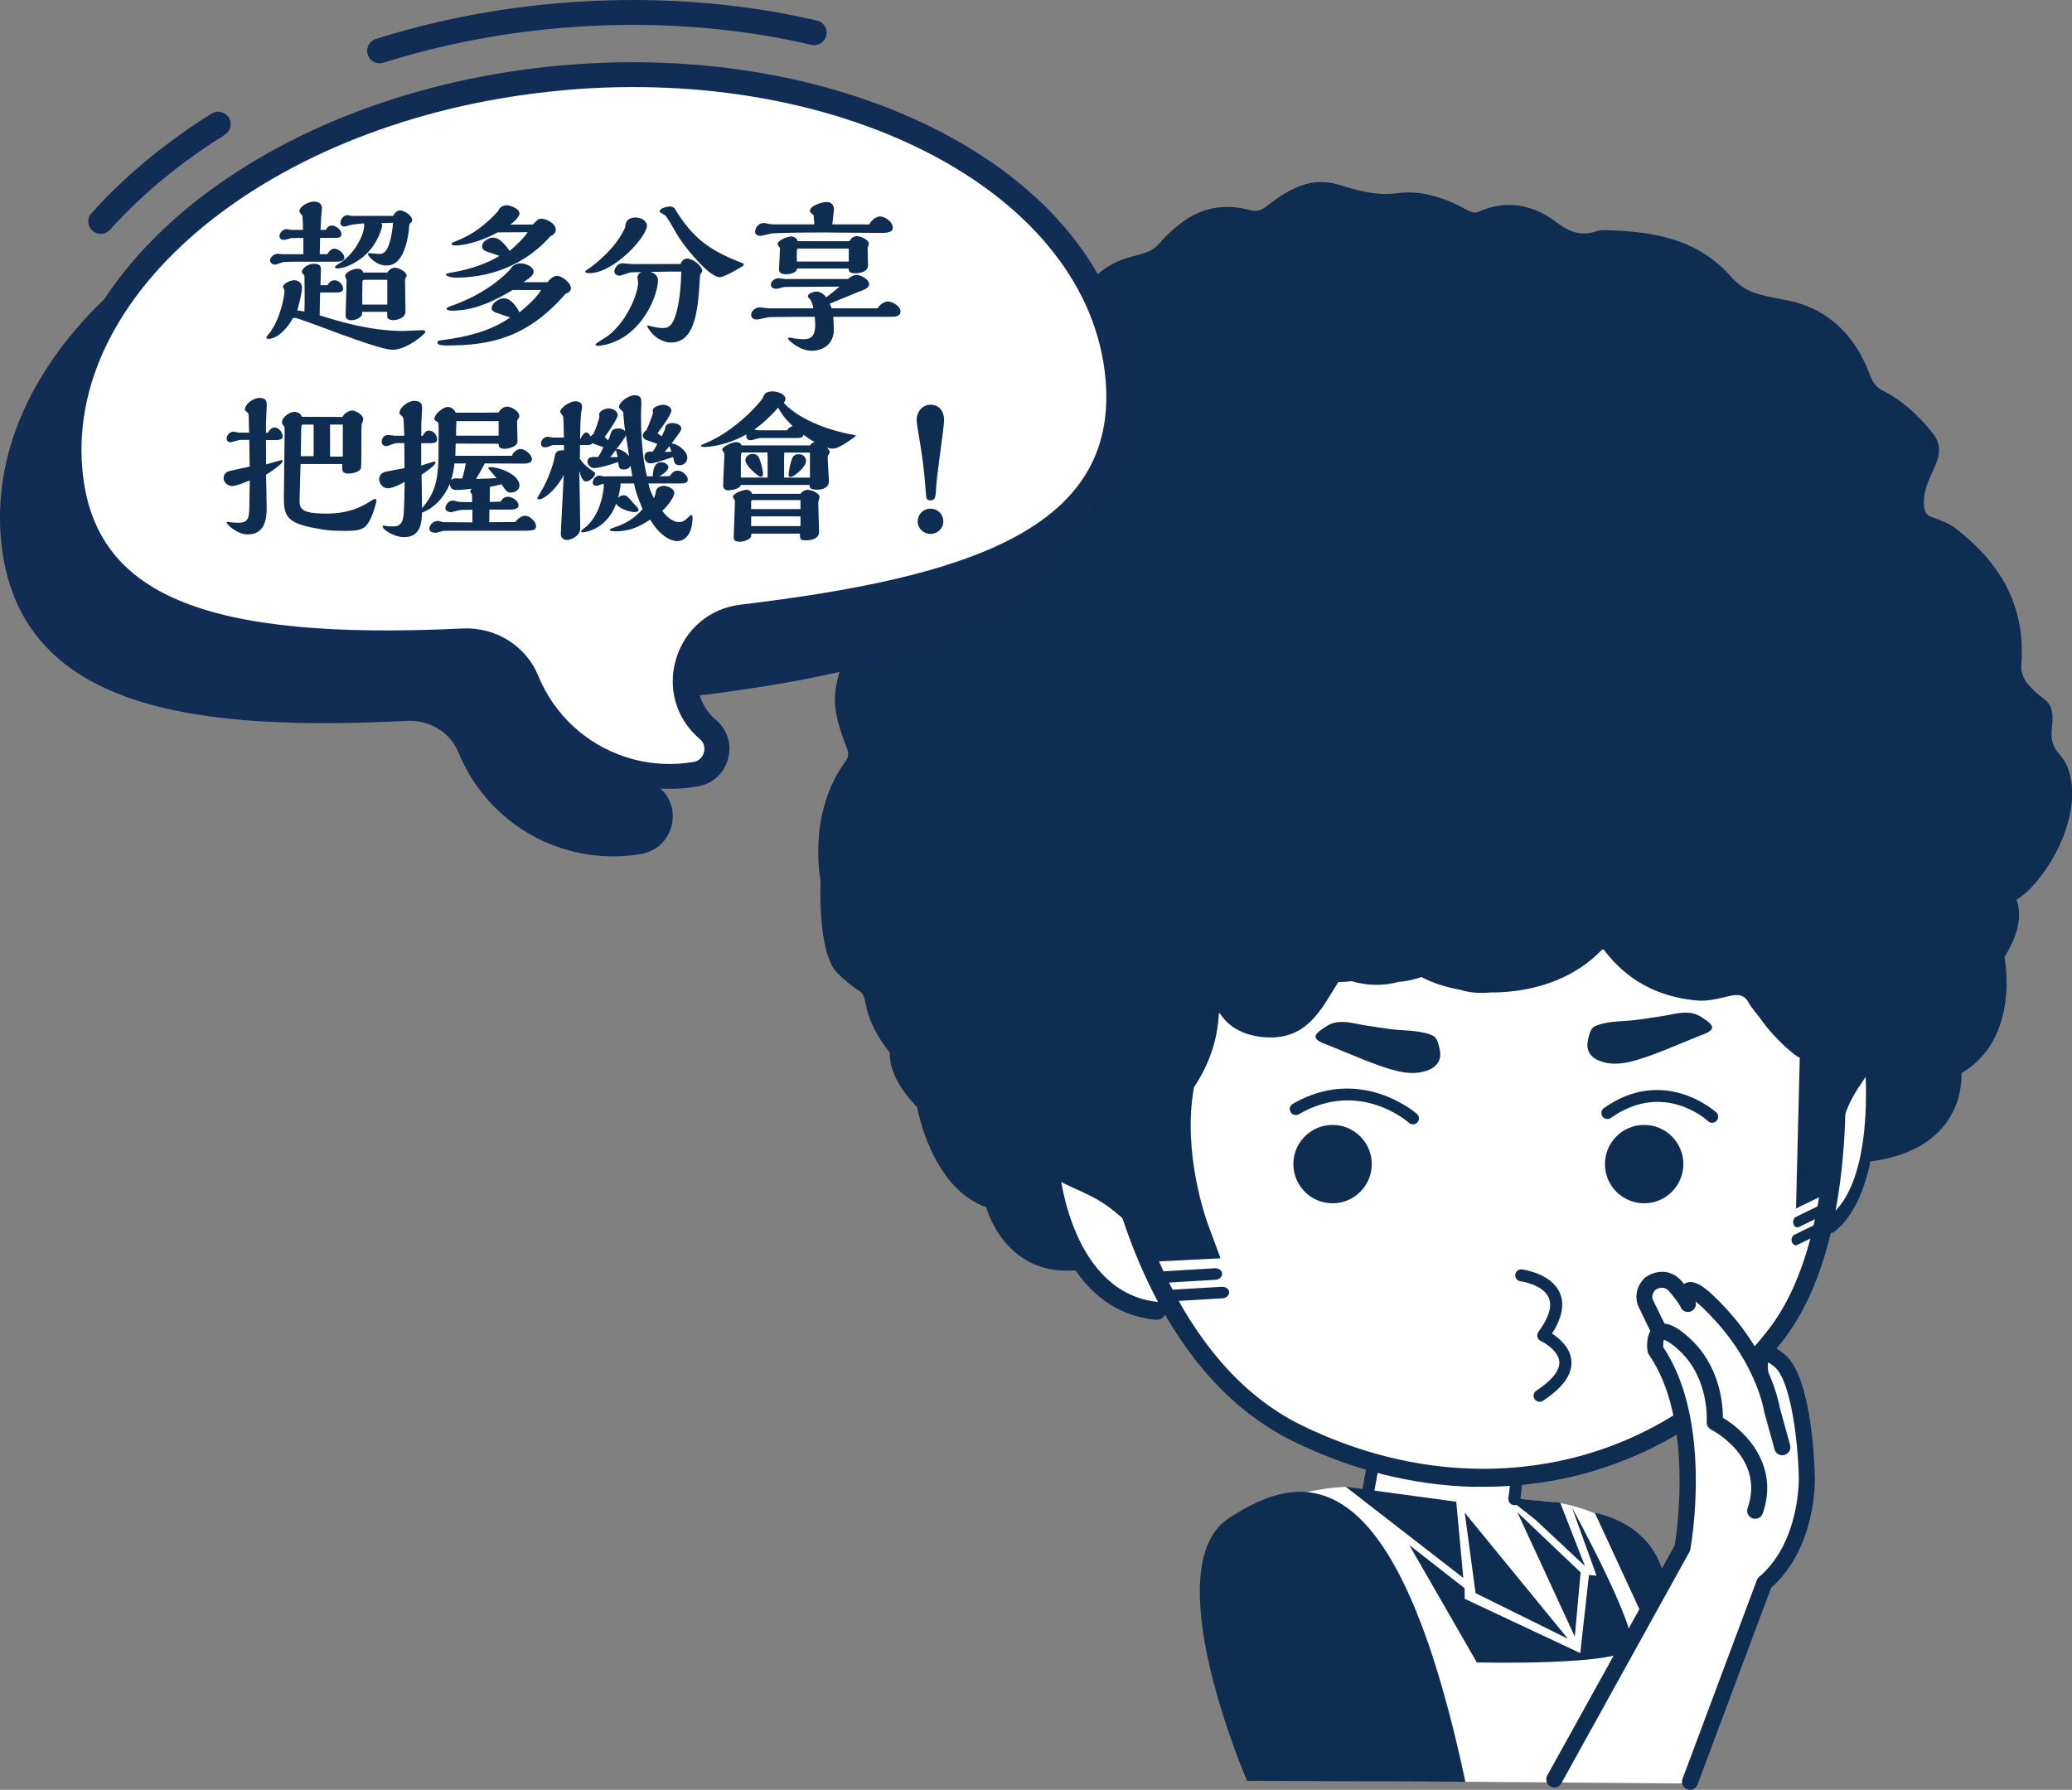 <?xml version="1.0" encoding="UTF-8"?><svg id="_圖層_2" xmlns="http://www.w3.org/2000/svg" viewBox="0 0 231.54 200.03"><rect x="0" y="0" width="231.54" height="200.03" fill="#808080" stroke="none"/><defs><style>.cls-1{fill:#fff;}.cls-2{fill:#122d55;}.cls-3{fill:#0f2c51;}</style></defs><g id="_圖層_1-2"><g><g><path class="cls-1" d="M184.24,173.32s-4.41-5.26-12.32-5.6l-3.03-.26,.35-1.94,15.9-4.63,14.44-12.61,4.01-10.44,2.67-2.33,5.43-15.55s-11.93-14.97-12.1-15.17-47.92-18.7-47.92-18.7l-28.98,26.14-5.7,20.71,3.45,7.59,6.4,4.91,5.03,2.07,5.5,7.95,13.03,6.84,3.04,1.41v3.42l-3.04-.95s-8.65,.09-11.69,5.09,2.18,27.68,2.18,27.68l45.99,.36h2l7.67-20.92,2.35-3.41,2.2-4.6,.47-9.38-.87-5.1-1.86-3.8-2.22-1.22-.59,1.28-2.53-3.84-4.45-4.07-1.15,1.49-2.18-3.11-1.33,.86-1.13,1.51,1.8,3.15-.04,2.72,2.68,6.9,1.19,13.76-2.75,4.83-1.86-3.03"/><path class="cls-3" d="M164.72,166.15c13.33,.32,25.93-5.33,34.47-16.27,9.32-11.93,6.76-34.84,6.64-35.81-.06-.55-.57-.95-1.13-.88-.56,.06-.96,.56-.9,1.12,.03,.23,2.58,23.07-6.23,34.35-8.13,10.41-20.13,15.79-32.83,15.48-6.39-.15-12.96-1.75-19.31-4.86-14.22-6.97-19.16-25.89-20.62-33.7-.13-.69-.29-1.56-1.26-1.44-.97,.12-.91,1.02-.87,1.68,.01,.21,.09,.4,.21,.55,1.96,10.14,7.34,27.7,21.64,34.72,6.63,3.25,13.51,4.92,20.19,5.08Z"/><polygon class="cls-1" points="187.94 163.48 186.92 154.78 194.81 150.17 196.59 151.85 198.05 151.29 200.53 155.08 187.94 163.48"/><path class="cls-3" d="M204.67,137.8c.08,0,.17-.03,.25-.09,5.91-4.58,4.7-18.33,4.64-18.91-.05-.55-.35-.9-.67-.8-.32,.1-.53,.63-.48,1.18h0c.01,.13,1.13,12.78-3.94,16.7-.3,.23-.44,.83-.31,1.33,.09,.37,.29,.59,.51,.59Z"/><path class="cls-3" d="M129.24,147.5c.53,.01,.98-.38,1.04-.9,.06-.55-.35-1.05-.91-1.1-9.53-.97-10.9-14.23-10.91-14.36-.05-.55-.55-.96-1.11-.91-.56,.05-.97,.54-.92,1.09,.06,.61,1.53,15.05,12.73,16.18,.03,0,.05,0,.08,0Z"/><path class="cls-3" d="M200.84,137.17c.06,0,.12-.01,.18-.04l3.19-1.55c.25-.12,.37-.47,.28-.78-.09-.31-.37-.47-.61-.35l-3.19,1.55c-.25,.12-.37,.47-.28,.78,.07,.24,.24,.38,.43,.39Z"/><path class="cls-3" d="M200.66,139.17c.06,0,.12-.01,.18-.04l3.19-1.55c.25-.12,.37-.47,.28-.78-.09-.31-.37-.47-.61-.35l-3.19,1.55c-.25,.12-.37,.47-.28,.78,.07,.24,.24,.38,.43,.39Z"/><path class="cls-3" d="M135.84,143.03c.42-.03,.75-.34,.73-.69-.02-.35-.38-.62-.81-.6l-5.56,.33c-.43,.02-.77,.33-.75,.69,.02,.35,.38,.62,.81,.6l5.56-.33h.02Z"/><path class="cls-3" d="M136.62,145.1c.42-.03,.75-.34,.73-.69-.02-.35-.38-.62-.81-.6l-5.56,.33c-.45,.03-.77,.33-.75,.69,.02,.35,.38,.62,.81,.6l5.56-.33h.02Z"/><path class="cls-3" d="M157.9,125.66c-.16,0-.32-.06-.45-.17h0c-.22-.2-5.6-4.86-12.31-.96-.32,.19-.73,.08-.92-.24-.19-.32-.08-.73,.24-.92,7.57-4.4,13.82,1.06,13.88,1.12,.28,.25,.3,.67,.05,.95-.13,.15-.32,.22-.5,.22Z"/><path class="cls-3" d="M191.34,125.49c-.16,0-.33-.06-.46-.18-.2-.19-5.01-4.52-10.87-.37-.3,.21-.72,.14-.94-.16-.21-.3-.14-.72,.16-.94,6.76-4.79,12.5,.43,12.56,.48,.27,.25,.29,.68,.03,.95-.13,.14-.31,.21-.49,.21Z"/><path class="cls-3" d="M137.32,169.67c8.35-5.47,18.69-7,26.43,29.46l-24.39-.1s-10.38-23.9-2.04-29.36Z"/><polygon class="cls-3" points="162.73 167.83 163.52 176.35 150.38 166.16 162.73 167.83"/><polygon class="cls-3" points="168.45 167.39 174.35 167.94 177.11 175.02 171.53 169.8 168.45 167.39"/><polygon class="cls-3" points="163.68 169.06 175.21 183.15 164.89 178.05 163.68 169.06"/><polygon class="cls-3" points="169.56 169.01 176.63 175.73 175.98 182.91 169.56 169.01"/><path class="cls-3" d="M175.66,168.48s7.32,13.36,6.64,15.55c-.67,2.19-17.27,1.76-17.27,1.76l-7.55-13.12,6.19,4.83v1.18l12.92,6.07,.97-8.73,.85,.08-2.75-7.62Z"/><path class="cls-3" d="M185.8,175.73s-.82-5.12-7.59-6.67l5.29,11.44,2.3-4.78Z"/><path class="cls-3" d="M188.85,200.03c-.1,0-.21-.02-.31-.06-.46-.17-.7-.69-.53-1.15l8.31-22.22c.05-.14,.14-.27,.26-.37,4.61-3.92,4.43-11.04,4.43-11.11-.08-3.96-.88-10.79-2.69-12.34-.36-.3-.6-.45-.74-.53-.04,.25-.04,.66,.01,1,.08,.49-.26,.95-.75,1.02-.49,.08-.95-.26-1.02-.74-.08-.53-.27-2.32,.85-2.95,1.12-.62,2.4,.48,2.82,.84,3.01,2.58,3.29,12.53,3.31,13.65,.01,.31,.22,7.87-4.88,12.37l-8.23,22.01c-.13,.36-.48,.58-.84,.58Z"/><path class="cls-3" d="M173.68,199.76c-.15,0-.3-.04-.43-.11-.43-.24-.59-.79-.35-1.22l14.25-25.73c.24-1.48,2.11-14.13-2.9-21.32-.08-.12-.13-.25-.15-.39-.05-.37-.24-2.24,.98-2.88,1.24-.65,2.74,.53,3.76,1.47,3.36,3.09,3.69,7.32,3.69,8.87,2.6,1.54,6.31,5.37,4.45,10.69-.16,.47-.67,.71-1.14,.55-.47-.16-.71-.67-.55-1.14,1.95-5.61-3.83-8.66-4.08-8.78-.32-.17-.52-.51-.49-.87,0-.05,.34-4.83-3.09-7.99-1.01-.93-1.52-1.13-1.7-1.17-.06,.16-.09,.5-.07,.82,5.55,8.24,3.14,22.02,3.03,22.61-.02,.1-.05,.19-.1,.27l-14.32,25.87c-.16,.3-.47,.46-.79,.46Z"/><path class="cls-3" d="M199.16,162.64c-.39,0-.75-.26-.86-.66l-1.15-4.17s-.02-.07-.02-.11c0-.05-.82-5.06-5.5-10.16-1.05-1.14-1.73-1.76-2.16-2.09,0,0,0,0,0,.01,0,.02,.01,.05,.02,.07,.11,.47-.18,.94-.64,1.07-.46,.12-.94-.14-1.08-.59-.03-.07-.25-.52-1.21-1.65-.61-.72-1.28-.4-1.59-.19-.48,.53-.31,1.01-.26,1.1l1.59,3.26c.22,.45,.03,.98-.41,1.2-.45,.22-.98,.03-1.2-.41l-1.59-3.28c-.3-.62-.51-1.99,.65-3.18,.03-.03,.06-.06,.09-.08,.91-.7,2.75-1.16,4.1,.42,.09,.1,.17,.2,.25,.3,.03-.02,.05-.03,.08-.05,.99-.56,2.26,.22,4.69,2.88,4.85,5.29,5.83,10.41,5.94,11.05l1.14,4.12c.13,.48-.15,.97-.63,1.1-.08,.02-.16,.03-.24,.03Zm-11.41-16.69s0,.03,.02,.06c0,0,0,0,0,0,0-.02,0-.03-.01-.05Z"/><path class="cls-3" d="M172.04,156.66c-.22,0-.43-.11-.56-.3-.2-.31-.12-.73,.19-.93,1.76-1.15,2.65-2.28,2.58-3.25-.09-1.15-1.53-2.06-2.08-2.31-.18-.08-.32-.25-.37-.44-.05-.2-.01-.4,.11-.57,1.17-1.6,1.56-2.88,1.16-3.82-.64-1.5-3.13-1.84-3.16-1.84-.37-.05-.63-.38-.58-.75,.05-.37,.38-.63,.75-.58,.13,.02,3.27,.43,4.23,2.64,.54,1.26,.25,2.79-.88,4.53,.81,.52,2.05,1.55,2.17,3.04,.12,1.52-.96,3.02-3.19,4.48-.11,.07-.24,.11-.37,.11Z"/><circle class="cls-3" cx="148.91" cy="130.1" r="4.38"/><circle class="cls-3" cx="183.73" cy="130.1" r="4.38"/><path class="cls-3" d="M152.81,167.79s-.08,0-.12-.01c-.37-.07-.61-.42-.54-.78l.62-3.42c.07-.37,.42-.61,.78-.54,.37,.07,.61,.42,.54,.78l-.62,3.42c-.06,.33-.34,.55-.66,.55Z"/><path class="cls-3" d="M169.23,168.21s-.05,0-.08,0c-.37-.04-.63-.38-.59-.74l.31-2.68c.04-.37,.38-.63,.74-.59,.37,.04,.63,.38,.59,.74l-.31,2.68c-.04,.34-.33,.6-.67,.6Z"/><path class="cls-3" d="M159.77,119.53c.49-.23,.94-.63,1.1-1.16,.16-.52,.03-1.09-.11-1.61-.09-.32-.19-.65-.44-.87-.03-.02-.05-.04-.08-.07-.12-.08-.25-.14-.39-.19-1.46-.54-2.99-.41-4.5-.62-.87-.13-1.73-.25-2.6-.38-1.05-.15-2.11-.5-3.18-.4-.56,.05-1.04,.24-1.49,.56-.31,.22-1.03,.62-1.07,1.04-.05,.53,1.11,.85,1.5,1.01,.52,.21,1.03,.43,1.55,.64,1.31,.55,2.63,1.09,3.97,1.57,1.79,.63,3.9,1.32,5.74,.47Z"/><path class="cls-3" d="M178.56,118.49c-.49-.23-.94-.63-1.1-1.16-.16-.52-.03-1.09,.11-1.61,.09-.32,.19-.65,.44-.87,.03-.02,.05-.04,.08-.07,.12-.08,.25-.14,.39-.19,1.46-.54,2.99-.41,4.5-.62,.87-.13,1.73-.25,2.6-.38,1.05-.15,2.11-.5,3.18-.4,.56,.05,1.04,.24,1.49,.56,.31,.22,1.03,.62,1.07,1.04,.05,.53-1.11,.85-1.5,1.01-.52,.21-1.03,.43-1.55,.64-1.31,.55-2.63,1.09-3.97,1.57-1.79,.63-3.9,1.32-5.74,.47Z"/><path class="cls-3" d="M231.45,87.33c-.51-3.65-2.51-2.71-2.15-6.03,.36-3.32-.87-2.68-2.7-4.85-.43-.51-.79-1.36-.73-2.01,.42-5-1.11-8.97-3.96-12.25-.96-1.1-2.06-2.11-3.29-3.07-.77-.6-1.73-.99-2.65-1.29-.3-.1-.52-.23-.67-.39-.14-.19-.23-.43-.27-.76-.45-3.45,3.1-5.51,.97-8.23-.4-.51-.82-1-1.26-1.46-1.3-1.39-2.78-2.56-4.48-3.41-.2-.1-.37-.23-.52-.37-.42-.43-.66-.98-.89-1.57-.71-1.86-1.68-3.46-2.93-4.74-1.25-1.31-2.78-2.3-4.63-2.92-1.67-.56-3.48-.66-5.15-1.22-.97-.33-1.97-.99-2.66-1.78-3.7-4.23-8.49-5.05-13.51-5.24-.5-.02-1.05-.08-1.5,.08-1.7,.62-3.06,.15-4.52-.96-2.7-2.06-5.69-2.57-8.83-1.15-.29,.13-.78-.02-1.11-.2-2.46-1.37-5.12-2.29-7.82-1.92-2.39,.33-4.47-.3-6.67-.96-3.09-.93-5.63,.58-7.98,2.42-.63,.49-1.15,.63-1.93,.42-2.78-.74-5.39-.29-7.7,1.52-.83,.65-1.64,1.37-2.32,2.18-1,1.19-2.43,1.27-3.7,1.68-1.94,.62-3.5,1.75-4.69,3.41-1.01,1.42-1.85,2.98-2.8,4.44-.2,.31-.55,.59-.88,.72-3.13,1.2-5.61,3.32-7.51,6.15-.56,.84-.89,1.91-1.13,2.93-.3,1.24-.89,2.22-1.8,2.99-1.79,1.52-2.72,3.55-3.17,5.9-.11,.56-.55,1.14-.99,1.51-1.6,1.33,2.71-5.01,1.25-3.53-1.72,1.74-2.76,4.04-3.58,6.43-.16,.48-.43,.96-.76,1.31-2.87,3.04-2.29,1.66-2.26,5.99,0,1.31-2.33,3.9-2.74,5.03-1.85,5.06-2.16,6.4-.21,11.44,.25,.64,.22,1.03-.15,1.54-4.31,5.89-2.77,13.29-2.77,13.29,0,0-.4,8.06,1.87,10.35,.75,.76,1.59,1.45,2.54,2.05,.08,.05,.16,.13,.22,.23,.18,.25,.31,.61,.36,.91,.37,2.22,1.42,4.04,2.74,5.7-.04,1.3,.46,3.42,3.06,6.1,0,0,1.52,8.97,7.71,11.18,0,0,2.19,8.24,10.74,6.96,0,0-3.13-8.56-3.08-8.52,.01,.01-.06-.71-.18-1.82,1.82,1.28,4.18,1.73,6.59,3.64,4.5,3.57,5.2,5.8,5.2,5.8l6.92-.35-1.43-3.88c-.22-.59-2.86-8.04-1.53-15.25,1.61-2.41,2.6-5.09,2.77-8.13,.05-.88,.57,2.25,5.24,2.56,4.68,.31,6.28-3.27,8.11-6.17,.5-.01,.99-.04,1.48-.1,1.72,.51,3.59,.55,5.26,.08,.16-.02,.33-.03,.49-.05,.7-.1,1.39-.26,2.06-.49,1.33,.69,2.78,1.14,4.28,1.41,1.11,.34,2.28,.43,3.45,.31,.43,0,.85,0,1.26-.03,4.27-.25,8.25-1.71,11.15-4.71,.07-.02,.14-.05,.21-.08,.04,.05,.08,.09,.11,.14,.22,.29,.45,.57,.69,.83,.1,.11,.19,.23,.29,.34,.33,.35,.67,.68,1.02,.99,2.31,2.03,5.13,3.13,8.34,3.42,1.2,.11,2.46-.23,3.66-.51,.72-.17,1.29-.16,1.76,.27,.13,.13,.25,.29,.36,.5,.36,.66,.92,1.21,1.35,1.83,.42,.59,.86,1.14,1.32,1.65,.18,.2,.37,.4,.56,.59,.22,.22,.44,.45,.66,.66,.33,.3,.66,.6,1,.87,.04,.03,.08,.06,.12,.1,.29,.22,.51,.36,.69,.43l-.42,16.85,4-1.94s-.08-4.76,1.7-9.15c.77-1.9,1.69-2.94,2.41-4.13,.18,.59,.28,.95,.29,.94,.04-.06-.23,9.04-.23,9.04,11.07-1.36,10.31-9.87,10.31-9.87,6.69-3.97,4.81-12.98,4.81-12.98,1.91-3.06,1.83-5.13,1.35-6.41,2.71-1.62,6.89-7.82,6.13-13.23Z"/></g><g><path class="cls-2" d="M56.53,14.85c33.05-2.9,61.52,12.73,63.46,34.84,1.76,20.03-19.75,25.4-43.25,28.21-2.29,.27-4.14,1.82-4.83,4.05-.68,2.2-.04,4.49,1.68,5.99l.13,.11c1.24,1.06,1.74,2.71,1.31,4.31-.44,1.61-1.72,2.78-3.34,3.07-.52,.09-1.04,.16-1.56,.21-2.49,.22-5.02-.07-7.41-.85-5.22-1.7-9.4-5.59-11.48-10.68-.91-2.24-3.22-3.67-5.74-3.54C22.94,81.65,1.83,79.93,.1,60.2-1.83,38.09,23.48,17.74,56.53,14.85Z"/><g><g><path class="cls-2" d="M10.22,23.83c2.11-2.35,4.51-4.61,7.15-6.71,1.96-1.56,4.07-3.05,6.29-4.43,.66-.41,1.53-.19,1.92,.48h0c.39,.66,.18,1.5-.47,1.9-2.12,1.32-4.13,2.74-6.01,4.23-2.51,2-4.79,4.13-6.79,6.36-.51,.57-1.37,.64-1.95,.15h0c-.59-.5-.67-1.4-.15-1.98Z"/><path class="cls-2" d="M41.99,4.36c6.45-2.04,13.26-3.38,20.26-3.99,9.93-.87,19.94-.2,29.06,1.93,.75,.18,1.21,.95,1.02,1.7h0c-.19,.74-.93,1.18-1.67,1.01-8.83-2.07-18.54-2.71-28.17-1.87-6.79,.6-13.4,1.9-19.65,3.87-.73,.23-1.5-.16-1.74-.88-.25-.74,.15-1.54,.89-1.77Z"/></g><path class="cls-1" d="M62.98,8.69C30.64,11.53,5.94,31.16,7.82,52.54c1.54,17.56,19.61,20.26,43.94,19.09,3.06-.15,5.94,1.58,7.1,4.41,1.85,4.53,5.6,8.25,10.62,9.88,2.77,.9,5.61,1.06,8.29,.59,2.34-.41,3.17-3.41,1.37-4.95-.05-.04-.09-.08-.14-.12-4.64-4.06-2.21-11.74,3.91-12.47,25.24-3.02,43.61-8.64,42.03-26.71-1.88-21.38-29.61-36.41-61.95-33.58Z"/><path class="cls-2" d="M76.45,88.09c-2.49,.22-5.02-.07-7.41-.85-5.22-1.7-9.4-5.59-11.48-10.68-.91-2.24-3.22-3.67-5.74-3.54-22.55,1.08-43.66-.63-45.39-20.36C4.49,30.55,29.8,10.2,62.86,7.3c33.05-2.9,61.52,12.73,63.46,34.84,1.76,20.03-19.75,25.4-43.25,28.21-2.29,.27-4.14,1.82-4.83,4.05-.68,2.2-.04,4.49,1.68,5.99l.13,.11c1.24,1.06,1.74,2.71,1.31,4.31-.44,1.61-1.72,2.78-3.34,3.07-.52,.09-1.04,.16-1.56,.21ZM63.1,10.08C31.58,12.84,7.4,31.84,9.2,52.42c1.23,14.05,13.54,19.21,42.49,17.82,3.7-.18,7.09,1.94,8.45,5.27,1.77,4.33,5.32,7.64,9.76,9.09,2.46,.8,5.1,.99,7.62,.55,.83-.14,1.08-.85,1.14-1.06,.06-.21,.19-.93-.43-1.47l-.16-.14c-2.55-2.23-3.51-5.65-2.5-8.91,1.02-3.29,3.76-5.58,7.16-5.99,25.55-3.06,42.27-8.51,40.81-25.2-1.81-20.58-28.92-35.08-60.45-32.31Z"/></g></g><g><path class="cls-3" d="M35.77,32.69c-.02,1.05-.04,1.48-.05,2.55,2.16,.68,5.63,1.75,9.36,1.75,.3,0,1.82-.09,2.16-.09,.12,0,.29,.04,.29,.21,0,.21-2.09,1.98-3.64,1.98-1.82,0-10.37-3.58-10.94-3.56-.07,0-.16,.02-.23,.02-.39,.84-1.62,2.32-2.71,2.32-.09,0-.25-.02-.25-.16,0-.09,.34-.43,.39-.52,1.3-1.8,1.64-4.3,1.64-4.65,0-.12,0-.14-.09-.29-.04-.04-.07-.12-.07-.18,0-.39,.82-.75,1.25-.75s.87,.27,.87,.86c0,.43-.23,1.46-.53,2.51,.09,0,.71,.12,.8,.12,.04-.68,.02-3.56,0-4.01-.07-.09-.29-.3-.29-.41,0-.39,.66-.91,1.35-.91,.78,0,.78,.39,.78,.68,0,.25-.05,1.44-.05,1.71h.8c.18-.43,.55-.55,.78-.55,.45,0,.96,.48,.96,.94,0,.41-.5,.43-.8,.43h-1.78Zm.82-4.28c.14-.32,.46-.62,.78-.62,.43,0,1.11,.52,1.11,1,0,.41-.52,.46-.98,.46h-4.79c-.25,0-1.02,0-1.21,.09-.29,.11-.62,.23-.78,.23-.37,0-.55-.29-.55-.46,0-.3,.41-.75,.86-.75,.07,0,.43,.05,.5,.05h2.37v-1.82h-.12c-.53,0-1.14,.02-1.21,.02-.11,.02-.68,.2-.82,.2-.3,0-.52-.12-.52-.43,0-.34,.37-.77,.78-.77,.05,0,.39,.07,.46,.07,.02,0,.45,.02,1.39,.02,0-.64-.02-.89-.07-1.57-.04-.07-.34-.41-.34-.5,0-.55,.98-1.1,1.64-1.1,.11,0,.89,0,.89,.77,0,.04-.09,.86-.09,.94-.02,.21-.05,1.19-.07,1.46,.18,0,.29,0,.61-.02,.16-.36,.43-.48,.66-.48,.45,0,1.07,.5,1.07,.98,0,.41-.46,.41-.8,.41h-1.59c0,.27-.04,1.53-.04,1.82h.87Zm7.33-4.28c.12-.27,.46-.62,.75-.62,.46,0,1.39,.53,1.39,1.12,0,.09-.04,.14-.12,.23-.02,.02-.12,.12-.16,.14-.07,.11-.09,.73-.11,.87-.53,3.8-2.01,3.8-2.55,3.8-1.09,0-2-1.05-2-1.27,0-.05,.02-.11,.11-.11,.16,0,.96,.09,1.14,.09,.21,0,.66,0,1-.8,.29-.68,.5-1.84,.55-2.69-.18,0-1.28,.05-1.35,.05,.09,.05,.14,.14,.14,.25,0,.12-.37,1.82-1.75,3.17-.91,.89-2.28,1.64-3.28,1.64-.12,0-.25-.05-.25-.18,0-.07,.37-.32,.61-.46,1.55-.98,2.66-3.1,2.66-4.19,0-.02-.04-.18-.04-.21l-1.02,.11c-.14,.02-.5,.07-.55,.09-.09,.04-.52,.16-.57,.16s-.48,0-.48-.41c0-.37,.32-.87,.82-.87,.05,0,.32,.09,.39,.09h4.67Zm-.64,6.34c.2-.34,.53-.55,.84-.55,.43,0,1.32,.45,1.32,.89,0,.05,0,.09-.04,.14-.11,.16-.14,.2-.14,.39,0,.52,.05,3.21,.05,3.26,0,.37,0,.53-.23,.77-.27,.25-.77,.41-1.1,.41-.2,0-.71-.04-.71-.41v-.52h-2.8c0,.36,0,.46-.39,.71-.2,.14-.57,.23-.82,.23-.34,0-.64-.14-.64-.5,0-.55,.11-3.24,.11-3.85,0-.14,0-.18-.05-.29-.07-.16-.11-.23-.11-.3,0-.43,.91-.82,1.37-.82,.29,0,.59,.12,.64,.43h2.71Zm0,3.56v-2.76h-2.51c-.27,0-.27,.14-.27,.29-.02,.48-.02,2-.02,2.48h2.8Z"/><path class="cls-3" d="M57.3,32.4c-3.42,2.09-5.49,2.32-6.79,2.32-.3,0-.61-.07-.61-.21,0-.12,.07-.16,.82-.43,3.62-1.32,5.77-3.35,6.36-4.05,.12-.29,.52-.59,1.12-.59,.66,0,1.43,.43,1.43,.89,0,.37-.25,.62-1.14,1.21h2.69c.34-.45,.73-.71,1.07-.71,.53,0,1.55,.78,1.55,1.37,0,.09-.02,.45-.59,.62-4.31,4.97-8.47,5.79-13.28,5.79-.29,0-1.05,0-1.05-.32,0-.21,.11-.23,.7-.3,2.25-.3,5.13-.89,7.43-2.51-.3-.11-1.37-.45-1.53-.52-.23-.09-.54-.21-.54-.53,0-.57,.87-1.1,1.35-1.1,.94,0,1.64,1.32,1.76,1.59,1.64-1.39,2.07-1.94,2.41-2.51h-3.17Zm-1.66-6.45c-1.96,1.12-4.05,1.5-4.63,1.48-.29,0-.55,0-.55-.18,0-.11,.07-.12,.66-.37,.89-.37,2.55-1.1,4.56-3.3,.12-.46,.62-.64,.91-.64,.48,0,1.46,.39,1.46,.91,0,.39-.68,1.02-1.03,1.25h2.51c.59-.59,.64-.66,.94-.66,.53,0,1.64,.48,1.64,1.27,0,.39-.41,.61-.61,.7-2.21,2.53-5.83,4.62-10.51,4.62-.64,0-1.16-.18-1.16-.36,0-.09,.09-.11,.96-.27,1.87-.34,3.64-.96,5.03-1.8-.07-.04-1.23-.41-1.41-.48-.32-.11-.54-.29-.54-.62,0-.52,.78-.94,1.18-.94,.34,0,.84,0,1.91,1.48,.69-.59,1.57-1.41,2.01-2.09l-3.33,.02Z"/><path class="cls-3" d="M69.86,25.4c.02-.29,.05-1.09,1.18-1.09,.53,0,1.25,.32,1.25,.93,0,1.18-3.65,5.29-6.45,5.29-.36,0-.45-.11-.45-.18s.32-.27,.45-.36c.48-.34,2.96-2.16,4.03-4.6Zm.66,5.04c-.2,0-1.07,.37-1.28,.37-.29,0-.59-.18-.59-.46,0-.37,.37-.93,.91-.93,.14,0,.87,.09,1.03,.09h5.45c.14-.27,.3-.61,.75-.61,.62,0,1.68,.8,1.68,1.37,0,.11-.07,.2-.18,.34-.07,.09-.07,.39-.09,.59-.21,4.03-.7,7.08-3.24,7.08-.8,0-1.94-.5-2.66-1.84,0-.05,.05-.07,.09-.07s.12,.02,.16,.04c.55,.14,1.02,.25,1.55,.25,.66,0,.94-.32,1.23-.98,.52-1.21,.77-3.37,.8-5.33-1.18,0-1.41,0-3.46,.04,.59,.16,.86,.52,.86,.96,0,.98-.71,3.33-2.41,5.13-1.94,2.07-4.17,2.17-4.3,2.17-.07,0-.27-.02-.27-.16,0-.12,1.16-.78,1.37-.94,2.35-1.82,3.39-5.01,3.39-5.92,0-.09-.07-.53-.07-.62,0-.07,0-.43,.45-.61l-1.18,.04Zm12.23-1.12c.25,.09,.37,.14,.37,.2,0,.14-.09,.2-.25,.3-.07,.05-1.92,1.16-2.44,1.16-1.03,0-3.28-2.55-4.53-4.38-.27-.39-1.3-2.37-1.64-2.57-.5-.3-.54-.32-.54-.43,0-.32,.82-.52,1.07-.52,.5,0,.62,.2,.77,.5,1.98,3.15,3.83,4.42,7.18,5.74Z"/><path class="cls-3" d="M88.31,37.73c.75,.18,1.43,.18,1.52,.18,.64,0,1.27-.21,1.27-1.6,0-.29-.04-.61-.05-.91-.61,0-4.87,.02-5.06,.04-.23,.02-1.21,.27-1.41,.27-.36,0-.64-.18-.64-.52,0-.45,.48-.84,.94-.84,.18,0,.93,.11,1.09,.11h4.92c-.04-.32-.18-.73-.36-1.02-.09-.07-.25-.18-.25-.36,0-.3,.73-.5,.94-.5,.46,0,.93,.36,1.1,.66,.57-.43,1.14-.91,1.5-1.21l-6.11,.04c-.14,0-.8,.21-.93,.21-.43,0-.64-.21-.64-.46,0-.39,.46-.73,.89-.73,.11,0,.55,.09,.64,.09h7.11c.3-.32,.7-.46,.93-.46,.48,0,1.41,.5,1.41,1.03,0,.32-.32,.52-.54,.61-1.07,.45-2.78,1.12-3.85,1.57,.12,.29,.14,.36,.2,.53h5.13c.29-.48,.82-.77,1.14-.77,.53,0,1.43,.53,1.43,1.12s-.68,.59-.98,.59h-6.54c.04,.36,.07,1.1,.07,1.41,0,1.71-1.27,2.39-2.48,2.39-1.34,0-2.64-1.19-2.64-1.37,0-.09,.11-.09,.16-.09h.09Zm8.84-12.67c.23-.48,.8-.87,1.18-.87,.57,0,1.44,.61,1.44,1.25,0,.59-.77,.59-1.41,.59-1.02,0-5.49-.05-6.4-.05-3.14,0-5.51,.07-5.74,.11-.21,.04-1.07,.27-1.25,.27-.21,0-.59-.09-.59-.46,0-.41,.34-.98,.98-.98,.11,0,.52,.11,.61,.12,.27,.04,.64,.04,.84,.04h4.19c0-.14-.07-.8-.07-.94,0-.09-.09-.16-.14-.2-.25-.2-.29-.27-.29-.36,0-.57,1.27-1,1.87-1,.52,0,.82,.3,.82,.82,0,.07-.16,1.5-.18,1.68h4.13Zm-8.09,4.97c-.04,.53-.94,.62-1.21,.62-.14,0-.8,0-.8-.52,0-.36,.11-1.98,.11-2.32,0-.14-.02-.16-.18-.34-.04-.04-.09-.11-.09-.2,0-.39,1.07-.84,1.5-.84,.34,0,.66,.18,.75,.53h5.76c.11-.16,.39-.57,.82-.57,.46,0,1.37,.39,1.37,.86,0,.09-.14,.41-.14,.48,0,.32,.05,1.84,.05,1.94,0,.66-.8,.87-1.39,.87s-.77-.11-.78-.53h-5.76Zm5.79-2.25h-5.61c-.07,0-.2,.05-.2,.2v1.25h5.81v-1.44Z"/><path class="cls-3" d="M29.74,51.9c.16-.05,1.66-.48,1.69-.48,.11,0,.14,.04,.14,.14,0,.29-1.46,1.28-1.84,1.5,.02,.43,.07,3.51,.07,3.76,0,1.03-.14,2.91-2.12,2.91-1.19,0-2.35-1.14-2.35-1.32,0-.09,.11-.09,.16-.09,.04,0,.23,.04,.27,.05,.27,.04,.5,.05,.93,.05,1.16,0,1.16-.68,1.18-2.14l.04-2.6c-.94,.43-1.68,.64-1.98,.64-.43,0-.94-.36-.94-.87,0-.09,0-.64,.61-.8,.36-.09,1.98-.43,2.3-.5l-.04-2.99h-1c-.18,0-.94,.27-1.1,.27-.25,0-.43-.16-.43-.39,0-.39,.3-.8,.82-.8,.09,0,.5,.11,.59,.11h1.1c0-.23-.04-1.25-.04-1.46,0-.53,0-.66-.14-.78-.16-.12-.29-.23-.29-.34,0-.61,.93-1.3,1.64-1.3,.8,0,.8,.5,.8,.77,0,.34-.09,1.84-.09,2.14v.98h.21c.25-.45,.57-.59,.75-.59,.48,0,.91,.57,.91,1,0,.39-.52,.41-.77,.41h-1.1l.02,2.74Zm8.54-5.31c.2-.41,.73-.71,1.07-.71,.43,0,1.25,.5,1.25,.98,0,.07-.07,.27-.12,.39-.09,.23-.09,.3-.09,.98,0,.36,0,3.92-.04,4.06-.12,.45-.93,.64-1.41,.64-.7,0-.7-.39-.7-.71v-.36h-4.65c-.02,.55-.11,3.64-.11,4.03,0,.87,.04,1.51,2.96,1.51,1.23,0,3.01-.14,4.85-1.32,.11-.05,.52-.32,.57-.32,.16,0,.2,.12,.2,.2,0,.25-.59,2.5-1.39,3.01-.53,.34-1.32,.36-1.96,.36-1.57,0-1.92,0-3.6-.32-3.03-.57-3.39-1.37-3.39-3.35,0-1.18,.09-6.47,.09-7.43,0-.48,0-.53-.16-.71-.09-.11-.14-.16-.14-.3,0-.61,.86-1.19,1.39-1.19,.21,0,.71,.11,.82,.55l4.56,.02Zm-3.23,.86h-1.21c-.14,0-.16,.14-.18,.48,0,.14-.04,1.94-.05,3.05h1.44v-3.53Zm3.26,0h-1.43v3.58h1.43v-3.58Z"/><path class="cls-3" d="M57.58,58.36c.21-.39,.8-.73,1.09-.73,.46,0,1.23,.61,1.23,1.16s-.36,.53-2.25,.53h-7.38c-.71,0-.73,0-1.1,.11-.16,.05-.37,.11-.55,.11-.27,0-.64-.12-.64-.46,0-.48,.52-.86,.94-.86,.11,0,.57,.14,.68,.14l3.19,.02v-1.41l-1.28,.02c-.16,0-.94,.25-1.12,.25-.14,0-.62-.09-.62-.41,0-.43,.37-.89,.87-.89,.11,0,.61,.16,.71,.16l1.41,.02c0-.23,0-.61-.02-.86-.04-.05-.2-.3-.2-.32,0-.16,.11-.27,.21-.32-.34,.04-1.18,.14-1.75,.14-.53,0-.71-.29-.73-.68-.64,1.51-1.78,2.74-3.12,3.21-.02,.91-.04,2.74-1.98,2.74-1.14,0-2.41-.84-2.41-1.19,0-.05,.05-.09,.11-.09,.04,0,.27,.04,.32,.04,.16,.04,.3,.04,.84,.04,.93,0,1.03-.93,1.07-1.28,.07-.64,.12-3.15,.12-3.71-.77,.48-1.5,.73-1.89,.73-.52,0-.96-.5-.96-1.02,0-.41,.25-.64,.48-.75,.3-.14,1.98-.39,2.35-.48l-.02-2.8h-.89c-.18,0-.96,.34-1.14,.34-.16,0-.5-.12-.5-.48,0-.2,.09-.77,.75-.77,.11,0,.59,.09,.7,.09h1.07c-.02-.77-.04-1.19-.05-1.44-.04-.52-.05-.62-.21-.77-.21-.18-.27-.21-.27-.34,0-.61,.94-1.35,1.66-1.35,.87,0,.87,.53,.87,.84,0,.25-.09,1.46-.09,1.73v1.34h.16c.12-.23,.29-.59,.68-.59,.52,0,.93,.53,.93,.98,0,.34-.27,.43-.73,.43h-1.05v2.51c.34-.14,1.39-.46,1.5-.46,.07,0,.09,.05,.09,.11,0,.29-.82,.86-1.55,1.37l.05,3.74c1.52-1.8,1.85-3.19,1.85-6.65v-2.48c0-.45-.07-.5-.18-.55-.25-.16-.29-.18-.29-.3,0-.5,.93-1.34,1.5-1.34,.37,0,.73,.25,.87,.64h3.01c.25,0,1.5-.02,1.78-.02,.27-.46,.68-.66,.96-.66,.46,0,1.37,.5,1.37,1.07,0,.11-.05,.18-.09,.23-.14,.21-.16,.25-.16,.39,0,.34,.05,1.91,.05,2.17,0,.7-1.21,.86-1.41,.86-.7,0-.7-.34-.71-.57-.68,0-4.03-.02-4.79-.02,0,.2-.04,1.16-.04,1.37h6.33c.16-.46,.64-.77,.98-.77,.41,0,1.25,.61,1.25,1.14,0,.5-.7,.5-.89,.5-.62,0-3.69-.02-4.38-.02-.27,.5-.57,1.1-.98,1.73,.8-.02,1.87-.05,2.3-.09-.18-.21-.62-.73-.94-1.09,0-.07,.11-.14,.2-.14,1,0,3.3,.8,3.3,2.07,0,.46-.5,.78-.94,.78s-.53-.14-1.07-.93c-.21,.07-.98,.23-1.3,.3,0,.23-.02,1.41-.02,1.68l1.21-.04c.25-.45,.62-.55,.82-.55,.43,0,1.19,.43,1.19,.96,0,.46-.62,.48-1,.48h-2.25l-.02,1.41,2.91-.02Zm-5.92-4.88c.21-.75,.34-1.41,.39-1.68h-1.27c-.04,.46-.11,1.03-.37,1.87,.16-.18,.36-.21,.46-.21l.78,.02Zm4.06-4.79v-1.62h-4.72c-.02,.53-.04,1.18-.04,1.62h4.76Z"/><path class="cls-3" d="M69.34,54.02c.04,.09-.07,.86-.27,1.62,.29-.29,.55-.29,.61-.29,.34,0,.43,.11,1.14,.93,.05,.05,.09,.09,.39,.41,.02,.02,.14,.16,.14,.29,0,.14-.07,.25-.45,.25s-1.62-.27-2.05-.93c-1,2.78-3.35,3.19-3.71,3.19-.09,0-.21,0-.21-.14,0-.04,.53-.46,.64-.55,1.69-1.55,1.91-4.28,1.91-4.53,0-.11-.02-.14-.11-.21-.27,.11-.55,.23-.7,.23-.37,0-.43-.18-.43-.36,0-.36,.32-.78,.75-.78,.07,0,.39,.09,.46,.09l3.21-.02c-.07-.36-.14-.8-.2-1.18-.07,.14-.23,.43-.75,.43s-.55-.2-.64-.84c-1.03,.39-2.23,.68-2.67,.68s-.75-.41-.75-.71c0-.57,.55-.55,1.21-.53,.23-.41,.39-.68,.57-1.09-.2-.09-1.09-.36-1.25-.45-.07,.14-.2,.21-.62,.21h-.75c0,.62,0,.87-.02,1.51,.23,.34,.48,.73,1.41,1.37,.27,.18,.3,.2,.3,.3,0,.37-.61,.89-1.02,.89s-.61-.71-.75-1.18c.02,1.02,.11,5.47,.11,6.38,0,1-1.19,1.34-1.44,1.34-.07,0-.73,0-.73-.68,0-.46,.29-5.54,.32-6.59-.66,1.39-2.12,2.73-2.74,2.73-.12,0-.2-.02-.2-.14,0-.05,.04-.12,.39-.7,.84-1.39,1.41-3.15,1.51-3.78,.09-.53,.2-.87,.91-.87,.05,0,.11,.02,.16,.04v-.62h-1.21c-.09,0-.5,.18-.57,.2-.05,.02-.2,.05-.34,.05-.27,0-.45-.14-.45-.43,0-.34,.3-.75,.78-.75,.09,0,.48,.09,.57,.09h1.21c0-1.37-.07-2.28-.07-2.32-.02-.11-.34-.46-.34-.55,0-.45,1.05-1.18,1.68-1.18,.36,0,.77,.11,.77,.62,0,.11-.09,.57-.11,.66-.07,.66-.11,1.89-.12,2.91h.05c.18-.41,.45-.71,.62-.71,.25,0,.45,.32,.53,.46,.09-.14,.18-.21,.3-.3,.25-.53,.66-1.69,.66-1.96,0-.04-.02-.2-.02-.21,0-.41,.69-.68,1.07-.68,.43,0,1,.32,1,.73s-1.09,1.98-1.46,2.48c.11,.11,.18,.14,.39,.36,.02-.05,.23-.5,.29-.78,.07-.39,.43-.55,.82-.55,.11,0,.55,.02,.78,.32-.11-.91-.12-1.02-.2-2.05-.02-.14-.07-.2-.34-.43-.05-.05-.14-.14-.14-.25,0-.52,1.05-1.3,1.75-1.3,.75,0,.75,.46,.75,.86,0,.21-.04,1.18-.04,1.37,0,3.85,.41,5.74,.66,6.83h.66c.02-.61,.12-1.57,.94-1.57,.48,0,.8,.32,.8,.52,0,.43-.57,.8-1.02,1.05l1.18-.02c.2-.36,.48-.61,.89-.61,.5,0,1.12,.53,1.12,1,0,.43-.53,.43-.75,.43h-3.65c.14,.75,.5,1.41,.62,1.66,.16-.45,.18-.48,.2-.73,.05-.52,.62-.66,.86-.66,.5,0,1.21,.32,1.21,.78s-.69,1.43-1.34,2c.48,.73,1.25,1.27,1.85,1.27,.45,0,.69-.21,.89-.39,.02-.02,.45-.41,.48-.41,.16,0,.16,.23,.16,.34,0,1.25-.5,2.58-1.73,2.58-.73,0-1.96-.62-3.01-2.41-.66,.45-1.94,1.32-3.81,1.32-.18,0-.7,0-.7-.18,0-.09,.32-.2,.5-.25,1.28-.41,2.3-1.05,3.17-2.05-.54-1.32-.77-1.89-.96-2.87h-1.57Zm.61-5.4c-.11,.32-.52,.87-1.75,2.48,.29,0,.41-.02,.82-.02-.02-.16-.16-.71-.2-.75,.02-.12,.12-.14,.18-.14,.2,0,.86,.21,1.3,.8-.07-.41-.25-1.6-.36-2.37Zm2.69,3.15c-.36,0-.62-.34-.62-.7,0-.62,.45-.61,.93-.59,.21-.3,.3-.5,.5-.87-.16-.05-1.3-.46-1.32-.48-.07-.04-.3-.2-.3-.45,0-.2,.11-.39,.41-.62,.37-.84,.73-1.75,.73-1.98,0-.04-.04-.16-.04-.2,0-.41,.82-.64,1.19-.64,.45,0,.91,.29,.91,.64,0,.41-.98,1.78-1.55,2.53,.04,.04,.39,.3,.46,.36,.27-.53,.37-.75,.39-.94,.04-.41,.43-.55,.8-.55s1,.16,1,.59c0,.25-.11,.39-1.07,1.68,.69,.09,1.75,.86,1.75,1.6,0,.3-.23,.84-.84,.84-.52,0-.59-.25-.66-.5-.02-.05-.07-.36-.09-.41-1.92,.62-2.14,.7-2.58,.7Zm2.16-1.89c-.18,.21-.41,.5-.52,.62,.27,0,.52,0,.75-.02-.11-.32-.14-.43-.23-.61Z"/><path class="cls-3" d="M82.77,54.18c0,.5-1.25,.62-1.35,.62-.07,0-.61,0-.61-.52,0-.57,.14-3.07,.14-3.58,0-.07-.25-.37-.25-.45,0-.34,1.12-.84,1.55-.84,.09,0,.52,0,.62,.37h7.65c.14-.25,.3-.32,.52-.37-.41-.23-.78-.48-1.25-.82-.07,.36-.43,.36-.77,.36h-4.06c-.18,0-.89,.25-1.05,.25-.32,0-.52-.16-.52-.45,0-.04,.02-.14,.04-.21-2.44,1.35-4.38,1.41-4.67,1.41-.11,0-.43,0-.43-.12,0-.09,.14-.14,.68-.37,2.96-1.27,5.69-4.1,6.27-5.06,.09-.27,.23-.66,1.03-.66,.5,0,1.1,.21,1.34,.52,.11,.12,.11,.23,.11,.41,0,.04-.02,.16-.18,.34,1.21,1.39,3.94,2.82,7.29,3.49,.12,.02,.75,.14,.77,.16,0,.04,0,.05-.02,.07-.05,.05-1.8,1.41-2.51,1.41-.2,0-.32,0-.71-.12,.18,.18,.32,.36,.32,.5,0,.09-.02,.11-.16,.34-.07,.11-.07,.16-.07,.34,0,.41,.14,2.28,.14,2.57,0,.71-.64,.96-1.34,.96-.82,0-.82-.3-.82-.53h-7.7Zm1.19,5.45c0,.3,0,.46-.36,.66-.32,.18-.68,.25-.93,.25-.68,0-.68-.29-.68-.55,0-.18,.14-3.55,.14-3.94,0-.12-.02-.14-.14-.32-.05-.07-.09-.14-.09-.21,0-.36,1.11-.78,1.5-.78,.29,0,.55,.16,.64,.45h5.42c.16-.27,.52-.45,.78-.45,.41,0,1.34,.36,1.34,.8,0,.05-.02,.14-.05,.27-.09,.18-.09,.39-.09,.55,0,.48,.09,2.66,.09,3.1,0,.93-1.35,.93-1.41,.93-.73,0-.73-.14-.73-.75h-5.44Zm1.82-8.06c0-.34,0-.68-.02-1h-2.76c-.21,0-.21,.09-.21,1.12v1.68h2.99v-1.8Zm-2.48-.14c0-.37,.34-.7,.8-.7,.43,0,.59,.23,.64,.3,.18,.23,.53,1.44,.53,1.96,0,.23-.18,.3-.25,.3-.29,0-1.73-1.25-1.73-1.87Zm6.15,4.46h-5.33c-.14,0-.18,.07-.18,.23v.78h5.51v-1.02Zm0,1.82h-5.51v1.09h5.51v-1.09Zm-1.51-9.62c.12-.18,.32-.37,.64-.48-.43-.39-1.07-1.03-1.62-2.05-1.25,1.41-2.37,2.26-2.67,2.44,.07,.02,.41,.09,.48,.09h3.17Zm2.57,5.29v-2.8h-2.87c-.02,.27-.02,.64-.02,.96v1.84h2.89Zm-2.14-.07c-.09,0-.25-.05-.25-.27,0-.12,.12-1.05,.37-1.73,.16-.48,.5-.55,.78-.55,.52,0,.8,.36,.8,.8,0,.61-1.35,1.75-1.71,1.75Z"/><path class="cls-3" d="M102.73,48.99c-.12-.66-.3-1.71-.3-2.01,0-1,.66-1.75,1.57-1.75,.73,0,1.5,.48,1.5,1.78,0,.61-.78,5.95-.86,7.09-.09,1.59-.11,1.82-.68,1.82-.34,0-.41-.18-.45-.32-.02-.05-.16-1.94-.2-2.32-.18-1.96-.5-3.81-.59-4.3Zm1.25,10.68c-.77,0-1.43-.61-1.43-1.39s.61-1.43,1.43-1.43,1.43,.62,1.43,1.43-.68,1.39-1.43,1.39Z"/></g></g></g></svg>